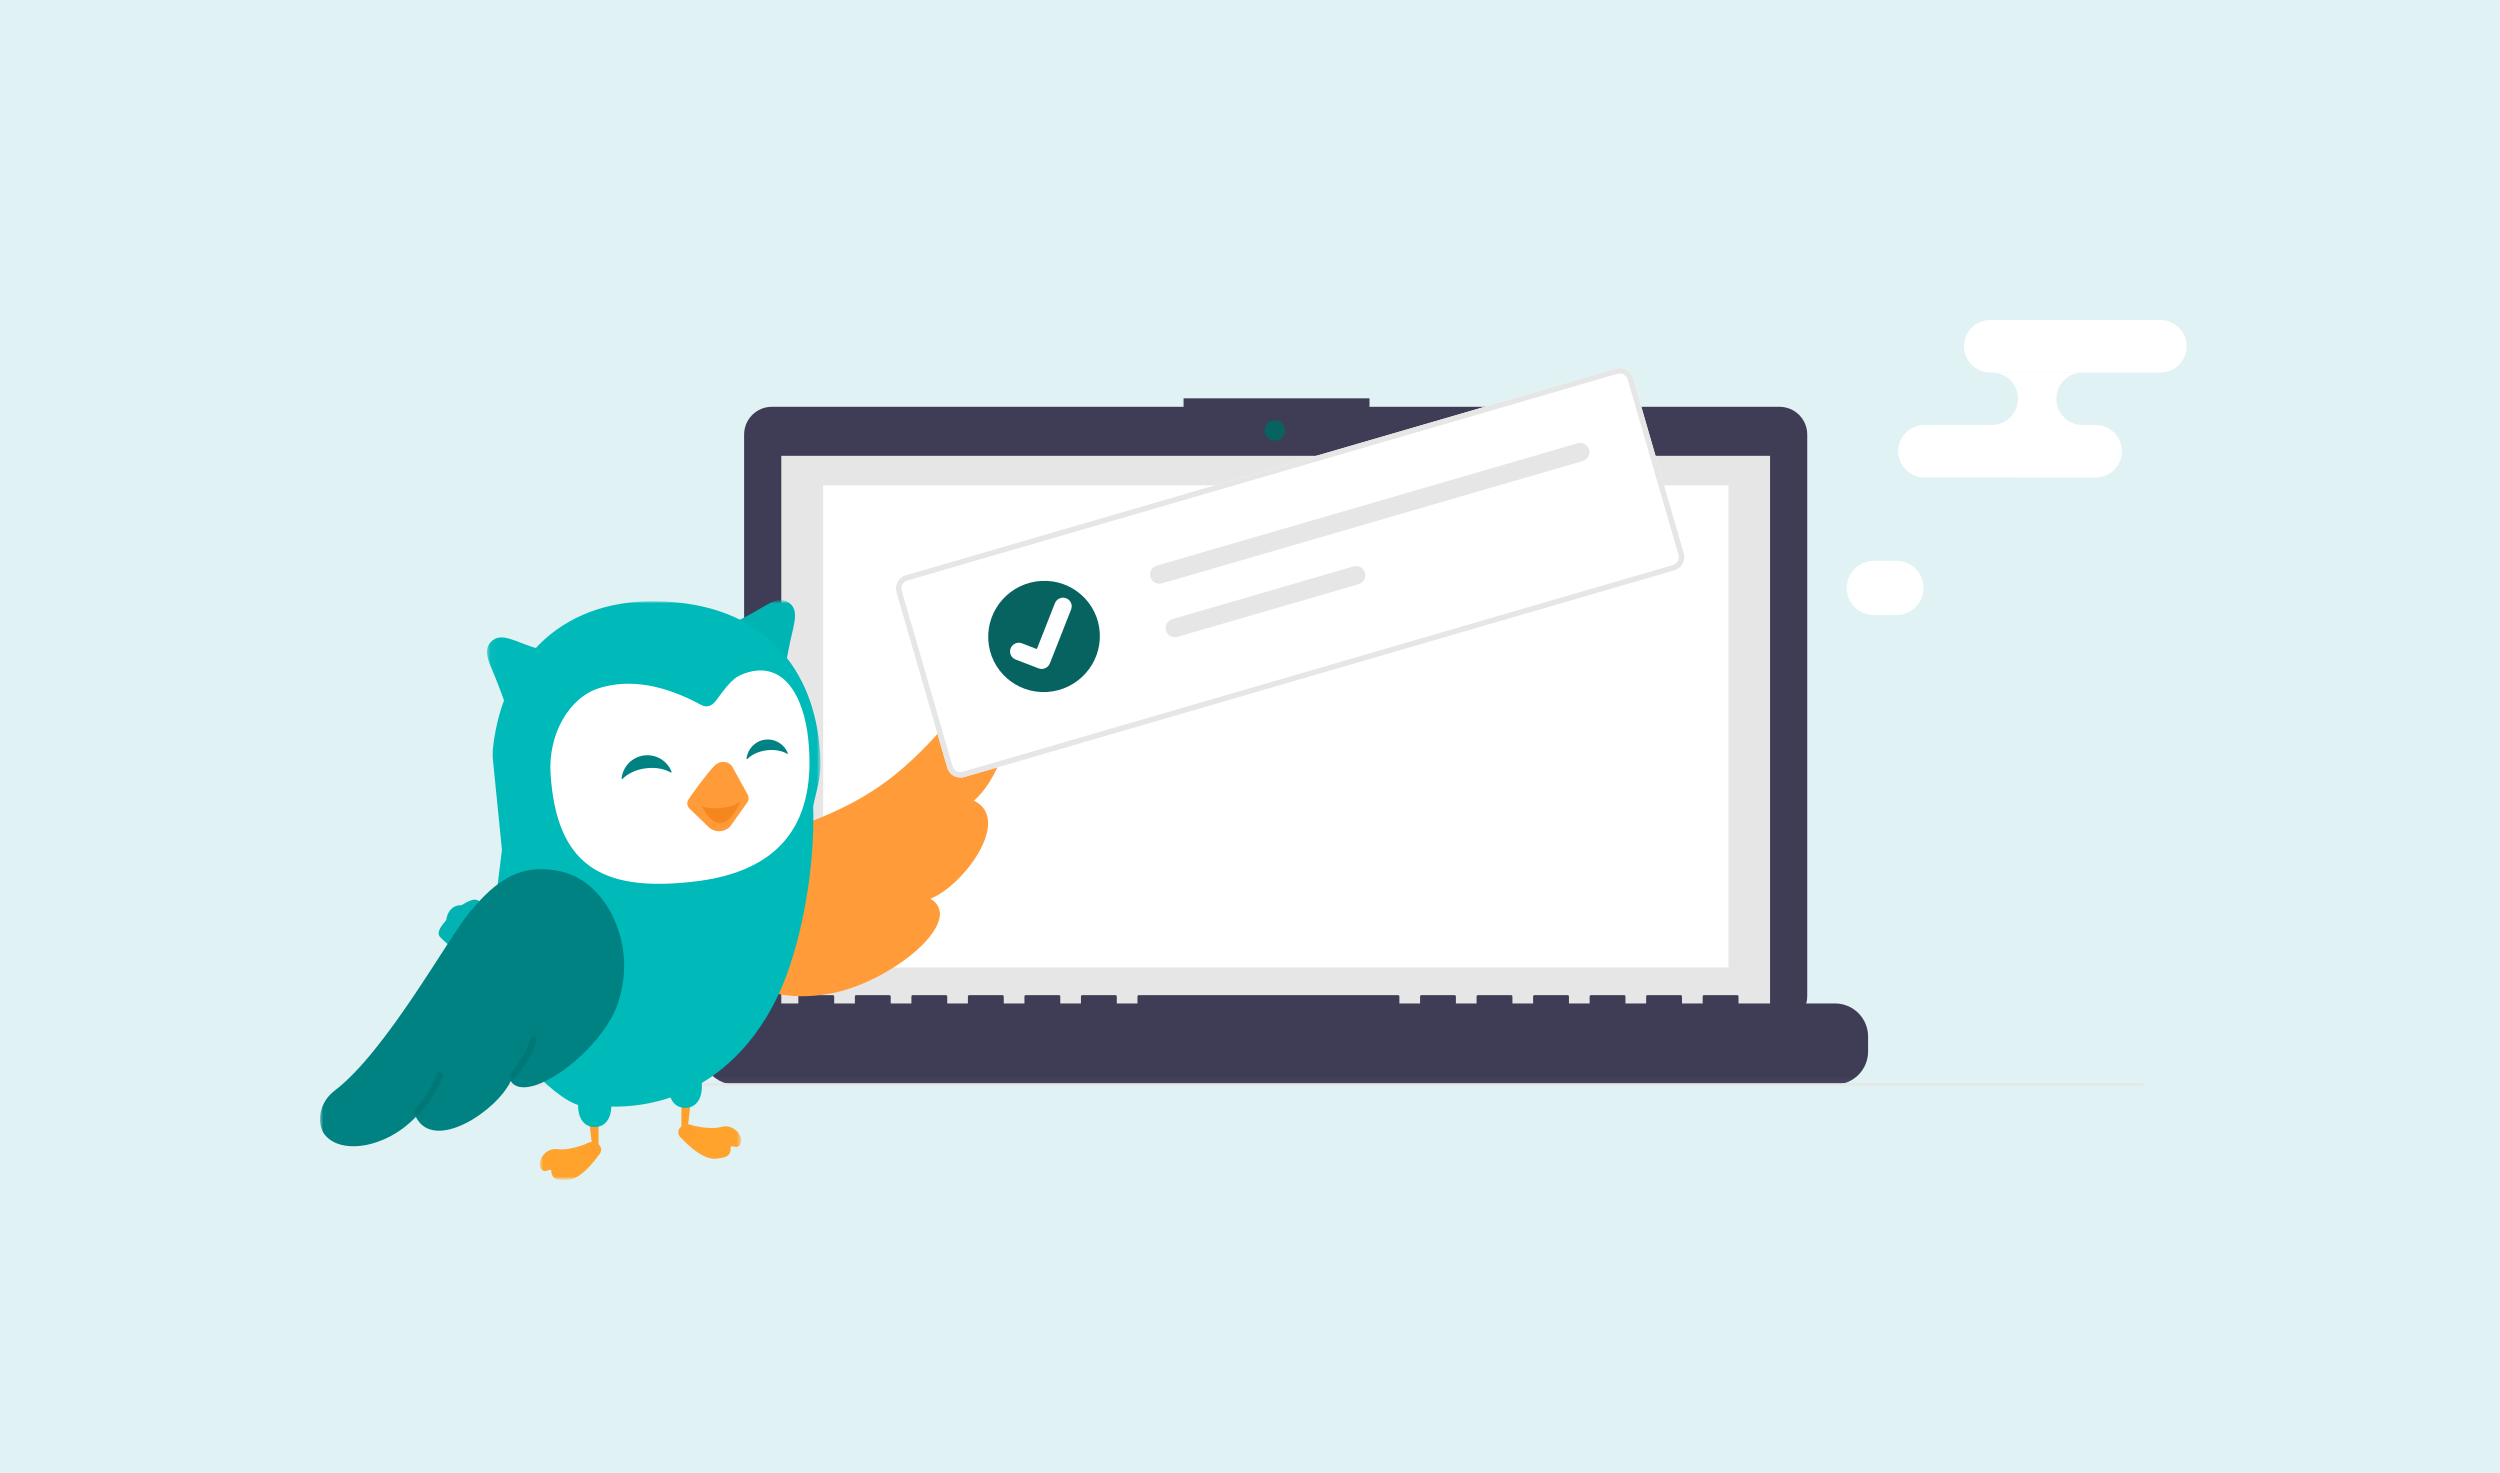 <svg width="375" height="221" viewBox="0 0 375 221" fill="none" xmlns="http://www.w3.org/2000/svg">
<rect width="375" height="221" fill="#E0F2F3"/>
<g clip-path="url(#clip0_31_2611)">
<mask id="mask0_31_2611" style="mask-type:luminance" maskUnits="userSpaceOnUse" x="71" y="43" width="251" height="120">
<path d="M321.82 43H71V162.948H321.82V43Z" fill="white"/>
</mask>
<g mask="url(#mask0_31_2611)">
<path d="M266.926 61.021H205.422V59.753H177.534V61.021H115.777C114.673 61.021 113.615 61.459 112.835 62.24C112.055 63.02 111.616 64.078 111.616 65.182V149.399C111.616 150.502 112.055 151.561 112.835 152.341C113.615 153.121 114.673 153.559 115.777 153.559H266.926C268.03 153.559 269.088 153.121 269.868 152.341C270.648 151.561 271.087 150.502 271.087 149.399V65.181C271.087 64.078 270.648 63.02 269.868 62.239C269.088 61.459 268.03 61.021 266.926 61.021Z" fill="#3F3D56"/>
<path d="M265.509 68.373H117.194V152.038H265.509V68.373Z" fill="#E6E6E6"/>
<path d="M259.269 72.798H123.483V145.115H259.269V72.798Z" fill="white"/>
<path d="M191.225 66.092C192.065 66.092 192.746 65.411 192.746 64.57C192.746 63.73 192.065 63.049 191.225 63.049C190.384 63.049 189.703 63.73 189.703 64.57C189.703 65.411 190.384 66.092 191.225 66.092Z" fill="#066360"/>
<path d="M275.251 150.517H260.776V149.474C260.776 149.419 260.754 149.366 260.716 149.327C260.677 149.289 260.624 149.267 260.569 149.267H255.607C255.552 149.267 255.499 149.289 255.46 149.327C255.422 149.366 255.4 149.419 255.4 149.474V150.517H252.298V149.474C252.298 149.419 252.276 149.366 252.238 149.327C252.199 149.289 252.146 149.267 252.091 149.267H247.129C247.074 149.267 247.021 149.289 246.982 149.327C246.944 149.366 246.922 149.419 246.922 149.474V150.517H243.82V149.474C243.82 149.419 243.799 149.366 243.76 149.327C243.721 149.289 243.668 149.267 243.613 149.267H238.651C238.596 149.267 238.543 149.289 238.504 149.327C238.466 149.366 238.444 149.419 238.444 149.474V150.517H235.342V149.474C235.342 149.419 235.321 149.366 235.282 149.327C235.243 149.289 235.19 149.267 235.135 149.267H230.173C230.118 149.267 230.066 149.289 230.027 149.327C229.988 149.366 229.966 149.419 229.966 149.474V150.517H226.864V149.474C226.864 149.419 226.843 149.366 226.804 149.327C226.765 149.289 226.712 149.267 226.657 149.267H221.695C221.64 149.267 221.588 149.289 221.549 149.327C221.51 149.366 221.488 149.419 221.488 149.474V150.517H218.386V149.474C218.386 149.419 218.365 149.366 218.326 149.327C218.287 149.289 218.234 149.267 218.18 149.267H213.218C213.163 149.267 213.11 149.289 213.072 149.327C213.033 149.366 213.011 149.419 213.011 149.474V150.517H209.908V149.474C209.908 149.419 209.887 149.366 209.848 149.327C209.809 149.289 209.756 149.267 209.702 149.267H170.827C170.772 149.267 170.72 149.289 170.681 149.327C170.642 149.366 170.62 149.419 170.62 149.474V150.517H167.519V149.474C167.519 149.419 167.497 149.366 167.458 149.327C167.419 149.289 167.367 149.267 167.312 149.267H162.349C162.294 149.267 162.242 149.289 162.203 149.327C162.164 149.366 162.142 149.419 162.142 149.474V150.517H159.041V149.474C159.041 149.419 159.019 149.366 158.98 149.327C158.941 149.289 158.889 149.267 158.834 149.267H153.871C153.816 149.267 153.764 149.289 153.725 149.327C153.686 149.366 153.665 149.419 153.665 149.474V150.517H150.563V149.474C150.563 149.419 150.541 149.366 150.502 149.327C150.463 149.289 150.411 149.267 150.356 149.267H145.394C145.339 149.267 145.286 149.289 145.247 149.327C145.209 149.366 145.187 149.419 145.187 149.474V150.517H142.086V149.474C142.086 149.419 142.064 149.366 142.025 149.327C141.986 149.289 141.934 149.267 141.879 149.267H136.916C136.861 149.267 136.808 149.289 136.769 149.327C136.731 149.366 136.709 149.419 136.709 149.474V150.517H133.607V149.474C133.607 149.419 133.585 149.366 133.547 149.327C133.508 149.289 133.455 149.267 133.4 149.267H128.438C128.383 149.267 128.33 149.289 128.291 149.327C128.253 149.366 128.231 149.419 128.231 149.474V150.517H125.129V149.474C125.129 149.419 125.107 149.366 125.069 149.327C125.03 149.289 124.977 149.267 124.922 149.267H119.959C119.904 149.267 119.851 149.289 119.812 149.327C119.774 149.366 119.752 149.419 119.752 149.474V150.517H110.241C108.925 150.517 107.663 151.04 106.732 151.97C105.801 152.901 105.278 154.163 105.278 155.479V157.723C105.278 159.04 105.801 160.302 106.732 161.233C107.663 162.163 108.925 162.686 110.241 162.686H275.251C276.567 162.686 277.829 162.163 278.76 161.233C279.691 160.302 280.213 159.04 280.214 157.724V155.48C280.214 154.163 279.691 152.901 278.76 151.97C277.829 151.04 276.567 150.517 275.251 150.517Z" fill="#3F3D56"/>
<path d="M321.82 162.476H71V162.948H321.82V162.476Z" fill="#E6E6E6"/>
</g>
<mask id="mask1_31_2611" style="mask-type:luminance" maskUnits="userSpaceOnUse" x="48" y="90" width="103" height="87">
<path d="M150.864 90H48V177H150.864V90Z" fill="white"/>
</mask>
<g mask="url(#mask1_31_2611)">
<path fill-rule="evenodd" clip-rule="evenodd" d="M148.912 105.422C147.968 104.667 145.574 104.548 143.972 106.361C136.113 115.269 131.082 120.9 114.117 125.66C113.79 126.848 121.161 149.254 121.161 149.254C130.345 149.926 145.758 138.509 139.557 134.807C144.386 132.957 151.932 122.985 146.099 120.089C149.188 117.544 153.396 109.008 148.916 105.422H148.912Z" fill="#FF9C39"/>
<path d="M133.789 140.022C135.009 133.484 129.433 126.958 121.335 125.447C113.237 123.936 105.684 128.012 104.463 134.55C103.243 141.088 108.819 147.614 116.917 149.125C125.015 150.636 132.569 146.561 133.789 140.022Z" fill="#FF9C39"/>
<path d="M72.804 145.944L75.539 143.209C75.207 140.226 73.186 137.004 72.114 135.466C71.382 134.347 70.047 135.319 69.236 135.784C67.892 135.738 67.096 136.723 66.939 137.998C66.428 138.702 65.194 139.858 66.161 140.71C67.662 142.132 71.064 145.244 72.809 145.944H72.804Z" fill="#03B2B2"/>
<path d="M72.463 150.534C72.348 151.455 72.638 152.38 73.25 153.075C76.326 156.551 83.53 165.998 88.093 165.998C95.385 165.998 105.016 147.417 99.781 137.611C94.547 127.801 75.331 127.147 75.331 127.147L72.463 150.538V150.534Z" fill="#00B9B9"/>
<path d="M85.828 165.316C98.492 168.023 110.536 162.674 116.898 148.936C122.984 135.493 125.272 107.535 114.38 102.605C103.487 97.674 83.544 117.64 77.458 131.083C71.183 145.147 75.52 157.725 85.828 165.316Z" fill="#00B9B9"/>
<mask id="mask2_31_2611" style="mask-type:luminance" maskUnits="userSpaceOnUse" x="73" y="90" width="51" height="50">
<path d="M123.066 90H73.043V139.167H123.066V90Z" fill="white"/>
</mask>
<g mask="url(#mask2_31_2611)">
<path d="M112.419 92.21C114.978 90.842 116.576 89.351 118.164 90.299C119.932 91.353 119.158 93.333 118.546 96.155C118.008 98.636 117.621 101.15 117.621 101.15L108.114 94.346C108.114 94.346 109.854 93.582 112.419 92.21Z" fill="#00B4B4"/>
<path d="M114.389 139.162L79.475 136.893C77.32 136.755 75.686 134.89 75.824 132.736L73.955 114.169C73.882 113.455 73.886 112.737 73.969 112.024C75.447 99.051 84.392 89.277 100.04 90.249C115.701 91.119 122.731 101.564 123.063 114.151C123.095 115.435 122.947 116.719 122.657 117.972L118.551 135.512C118.413 137.666 116.548 139.3 114.394 139.162H114.389Z" fill="#00B9B9"/>
<path d="M79.811 97.035C77.058 96.118 75.234 94.917 73.826 96.114C72.261 97.449 73.356 99.272 74.433 101.951C75.377 104.309 76.183 106.721 76.183 106.721L84.414 98.416C84.414 98.416 82.573 97.955 79.811 97.035Z" fill="#00B9B9"/>
<path d="M89.953 103.189C94.571 101.804 99.621 102.729 105.214 105.754C106.075 106.219 106.844 105.85 107.447 105.031C108.672 103.36 109.823 101.79 111.093 101.247C117.538 98.484 120.586 104.621 121.231 110.799C122.497 122.829 117.686 130.77 103.87 132.266C90.055 133.831 83.476 129.651 82.583 116.084C82.196 110.196 85.345 104.575 89.949 103.194L89.953 103.189Z" fill="white"/>
<path d="M107.221 114.809C107.953 114.077 109.201 114.105 109.809 114.943C109.813 114.947 109.818 114.956 109.822 114.961L112.143 119.173C112.359 119.546 112.336 120.016 112.087 120.37L109.555 123.943C108.649 124.928 107.093 124.933 106.181 123.952L103.428 121.291C103.069 120.946 102.991 120.407 103.235 119.974C103.543 119.431 106.103 115.923 107.217 114.809H107.221Z" fill="#FF9C39"/>
<path fill-rule="evenodd" clip-rule="evenodd" d="M104.676 119.472C104.676 119.472 105.905 123.477 108.032 123.477C110.007 123.477 111.388 119.472 111.388 119.472L108.442 118.561C108.142 118.469 107.825 118.469 107.53 118.561L104.68 119.468L104.676 119.472Z" fill="#F6871F"/>
<path d="M108.045 121.202C110.073 121.02 111.656 120.185 111.58 119.336C111.503 118.488 109.797 117.948 107.769 118.13C105.74 118.312 104.158 119.147 104.234 119.996C104.31 120.844 106.016 121.384 108.045 121.202Z" fill="#FF9C39"/>
<path fill-rule="evenodd" clip-rule="evenodd" d="M114.964 112.549C116.166 112.392 117.284 112.604 118.072 113.069C118.131 113.106 118.2 113.046 118.177 112.986C117.653 111.633 116.258 110.758 114.757 110.951C113.251 111.149 112.133 112.355 111.976 113.796C111.967 113.865 112.055 113.898 112.101 113.852C112.74 113.202 113.762 112.705 114.969 112.549H114.964Z" fill="#008282"/>
<path fill-rule="evenodd" clip-rule="evenodd" d="M96.854 115.246C98.308 115.058 99.657 115.316 100.606 115.873C100.675 115.914 100.762 115.845 100.735 115.771C100.104 114.132 98.419 113.078 96.6 113.318C94.782 113.557 93.428 115.012 93.24 116.756C93.231 116.839 93.332 116.881 93.392 116.821C94.16 116.038 95.403 115.435 96.854 115.246Z" fill="#008282"/>
</g>
<mask id="mask3_31_2611" style="mask-type:luminance" maskUnits="userSpaceOnUse" x="80" y="158" width="32" height="20">
<path d="M80.976 158.885H111.176V177H80.976V158.885Z" fill="white"/>
</mask>
<g mask="url(#mask3_31_2611)">
<path d="M89.782 172.898L88.871 172.392L88.401 168.29H89.782V172.898Z" fill="#FFA02C"/>
<path d="M91.702 165.795C91.702 168.023 90.584 169.059 89.207 169.059C87.831 169.059 86.712 168.023 86.712 165.795C86.712 163.567 87.831 161.762 89.207 161.762C90.584 161.762 91.702 163.567 91.702 165.795Z" fill="#00B9B9"/>
<path d="M83.581 172.369C85.588 172.668 88.401 171.37 88.401 171.37L90.054 172.898C90.054 172.898 87.365 177.147 84.865 177C84.156 176.958 82.798 177.189 82.697 175.683C82.646 174.942 81.643 176.351 81.09 175.168C80.538 173.985 81.956 172.129 83.576 172.373L83.581 172.369Z" fill="#FFA32C"/>
<path d="M88.917 173.681C88.226 173.754 87.609 173.29 87.535 172.636C87.462 171.982 87.964 171.393 88.654 171.315C89.345 171.236 90.091 171.669 90.164 172.323C90.238 172.976 89.603 173.607 88.917 173.681Z" fill="#FFA02C"/>
<path d="M102.212 170.021L103.124 169.514L103.593 165.413H102.212V170.021Z" fill="#FFA02C"/>
<path d="M100.293 162.917C100.293 165.146 101.412 166.181 102.788 166.181C104.165 166.181 105.283 165.146 105.283 162.917C105.283 160.689 104.169 158.885 102.788 158.885C101.412 158.885 100.293 160.689 100.293 162.917Z" fill="#00B9B9"/>
<path d="M108.28 169.017C106.333 169.583 103.368 168.672 103.368 168.672L101.932 170.407C101.932 170.407 105.163 174.256 107.622 173.777C108.317 173.639 109.693 173.685 109.592 172.184C109.542 171.443 110.725 172.704 111.116 171.457C111.507 170.209 109.855 168.561 108.275 169.022L108.28 169.017Z" fill="#FFA32C"/>
<path d="M103.165 171.034C103.86 171.016 104.408 170.468 104.389 169.814C104.371 169.16 103.796 168.64 103.105 168.654C102.414 168.668 101.729 169.197 101.742 169.855C101.756 170.514 102.47 171.052 103.165 171.034Z" fill="#FFA02C"/>
</g>
<path fill-rule="evenodd" clip-rule="evenodd" d="M50.158 163.626C57.819 157.84 67.141 140.857 70.336 136.967C74.604 131.764 78.259 129.481 84.009 130.687C89.46 131.829 93.479 137.823 93.622 144.549C93.658 146.344 93.364 148.195 92.903 149.783C90.956 157.223 79.088 166.002 76.606 162.167C74.544 166.628 65.093 172.926 62.377 167.53C57.722 172.438 50.559 173.308 48.46 169.832C47.419 167.784 48.197 165.109 50.158 163.631V163.626Z" fill="#008282"/>
<path d="M76.892 161.859C77.012 161.859 77.127 161.804 77.214 161.712C79.198 159.622 80.248 156.901 80.524 156.118C80.612 155.874 80.487 155.593 80.239 155.506C79.995 155.418 79.728 155.538 79.64 155.782L79.631 155.805C79.373 156.542 78.379 159.106 76.524 161.062C76.344 161.251 76.353 161.55 76.542 161.73C76.639 161.822 76.763 161.863 76.883 161.859H76.892Z" fill="#007878"/>
<path d="M62.538 167.231C62.653 167.231 62.764 167.18 62.851 167.097C64.932 165.039 66.111 162.286 66.419 161.495C66.516 161.251 66.401 160.97 66.157 160.873C65.913 160.776 65.646 160.887 65.549 161.126L65.54 161.149C65.245 161.9 64.136 164.496 62.184 166.425C62 166.609 61.995 166.908 62.184 167.093C62.281 167.189 62.409 167.235 62.538 167.231Z" fill="#007878"/>
</g>
<path fill-rule="evenodd" clip-rule="evenodd" d="M324.141 55.888L298.54 55.877C298.023 55.877 297.511 55.775 297.033 55.577C296.555 55.379 296.121 55.088 295.756 54.722C295.39 54.356 295.1 53.922 294.902 53.444C294.705 52.966 294.603 52.454 294.603 51.937C294.603 51.42 294.705 50.907 294.904 50.43C295.102 49.952 295.392 49.518 295.758 49.152C296.124 48.787 296.558 48.497 297.036 48.299C297.514 48.101 298.026 48 298.543 48L324.144 48.011C325.175 48.033 326.155 48.458 326.876 49.194C327.597 49.931 328 50.921 328 51.951C328 52.982 327.595 53.971 326.874 54.707C326.152 55.443 325.171 55.867 324.141 55.888ZM314.349 71.63L288.749 71.619C288.225 71.63 287.704 71.536 287.216 71.343C286.729 71.149 286.285 70.861 285.911 70.494C285.536 70.127 285.239 69.689 285.036 69.206C284.833 68.722 284.729 68.203 284.729 67.679C284.729 67.155 284.834 66.636 285.037 66.153C285.241 65.669 285.539 65.232 285.913 64.865C286.288 64.498 286.732 64.21 287.219 64.017C287.707 63.825 288.228 63.731 288.752 63.742L314.353 63.753C315.398 63.754 316.399 64.169 317.137 64.908C317.876 65.647 318.29 66.649 318.29 67.694C318.289 68.738 317.874 69.74 317.135 70.478C316.396 71.216 315.393 71.631 314.349 71.63Z" fill="white"/>
<path fill-rule="evenodd" clip-rule="evenodd" d="M312.311 55.877V55.875L298.762 55.869C299.807 55.87 300.808 56.285 301.546 57.024C302.285 57.763 302.699 58.765 302.698 59.81C302.698 60.854 302.282 61.856 301.543 62.594C300.804 63.332 299.802 63.746 298.758 63.746L312.309 63.752V63.75C311.279 63.728 310.298 63.304 309.578 62.567C308.857 61.831 308.454 60.842 308.455 59.812C308.455 58.782 308.859 57.793 309.58 57.057C310.301 56.321 311.282 55.898 312.312 55.877H312.311ZM281.072 92.26H284.464C285.543 92.257 286.577 91.827 287.339 91.064C288.102 90.301 288.532 89.268 288.535 88.189C288.532 87.11 288.102 86.077 287.339 85.314C286.577 84.551 285.543 84.121 284.464 84.118H281.072C279.993 84.121 278.959 84.551 278.196 85.314C277.433 86.077 277.003 87.11 277 88.189C277.003 89.268 277.433 90.302 278.196 91.064C278.959 91.827 279.993 92.257 281.072 92.26Z" fill="white"/>
<path d="M251.161 85.544L144.636 116.552C144.113 116.704 143.552 116.642 143.075 116.381C142.599 116.121 142.246 115.682 142.095 115.161L134.472 88.832C134.321 88.311 134.385 87.751 134.648 87.275C134.911 86.799 135.352 86.445 135.875 86.292L242.4 55.285C242.923 55.133 243.484 55.195 243.961 55.456C244.437 55.716 244.79 56.155 244.941 56.676L252.564 83.005C252.715 83.526 252.651 84.086 252.388 84.562C252.125 85.038 251.684 85.391 251.161 85.544Z" fill="white"/>
<path d="M251.161 85.544L144.636 116.552C144.113 116.704 143.552 116.642 143.075 116.381C142.599 116.121 142.246 115.682 142.095 115.161L134.472 88.832C134.321 88.311 134.385 87.751 134.648 87.275C134.911 86.799 135.352 86.445 135.875 86.292L242.4 55.285C242.923 55.133 243.484 55.195 243.961 55.456C244.437 55.716 244.79 56.155 244.941 56.676L252.564 83.005C252.715 83.526 252.651 84.086 252.388 84.562C252.125 85.038 251.684 85.391 251.161 85.544ZM136.103 87.079C135.789 87.171 135.524 87.382 135.366 87.668C135.208 87.954 135.17 88.29 135.26 88.603L142.884 114.931C142.975 115.244 143.186 115.507 143.472 115.664C143.758 115.821 144.095 115.857 144.409 115.766L250.933 84.759C251.247 84.667 251.512 84.455 251.67 84.169C251.828 83.884 251.866 83.547 251.776 83.235L244.152 56.906C244.062 56.593 243.85 56.33 243.564 56.173C243.278 56.017 242.941 55.98 242.627 56.071L136.103 87.079Z" fill="#E6E6E6"/>
<path d="M173.516 84.842C173.34 84.893 173.176 84.978 173.032 85.092C172.889 85.206 172.769 85.347 172.681 85.506C172.592 85.666 172.536 85.841 172.515 86.023C172.494 86.204 172.509 86.387 172.56 86.562C172.61 86.738 172.695 86.901 172.809 87.043C172.923 87.186 173.064 87.304 173.224 87.392C173.384 87.48 173.56 87.535 173.742 87.555C173.924 87.575 174.108 87.559 174.284 87.509L174.288 87.507L237.41 69.157C237.764 69.054 238.064 68.814 238.242 68.492C238.42 68.169 238.463 67.789 238.36 67.436C238.258 67.083 238.019 66.785 237.696 66.609C237.373 66.432 236.992 66.39 236.637 66.492L173.516 84.842Z" fill="#E6E6E6"/>
<path d="M175.858 92.861C175.682 92.912 175.518 92.996 175.375 93.11C175.231 93.224 175.112 93.365 175.023 93.525C174.934 93.685 174.878 93.86 174.857 94.042C174.837 94.223 174.852 94.406 174.902 94.582C174.953 94.757 175.037 94.92 175.151 95.063C175.265 95.205 175.406 95.324 175.566 95.412C175.726 95.499 175.902 95.555 176.084 95.575C176.266 95.595 176.45 95.579 176.626 95.528L176.631 95.527L203.794 87.627C204.149 87.525 204.449 87.286 204.628 86.963C204.807 86.641 204.851 86.26 204.749 85.907C204.647 85.553 204.408 85.255 204.085 85.077C203.762 84.9 203.381 84.858 203.026 84.96L203.021 84.962L175.858 92.861Z" fill="#E6E6E6"/>
<path d="M157.045 103.798C161.664 103.527 165.211 99.578 164.969 94.978C164.726 90.379 160.785 86.87 156.166 87.141C151.547 87.413 147.999 91.361 148.242 95.961C148.484 100.56 152.426 104.069 157.045 103.798Z" fill="#066360"/>
<path d="M156.623 100.287C156.353 100.366 156.064 100.356 155.801 100.258L155.785 100.252L152.339 98.928C152.179 98.866 152.032 98.774 151.909 98.656C151.785 98.538 151.686 98.397 151.617 98.241C151.548 98.084 151.511 97.916 151.508 97.745C151.505 97.574 151.535 97.403 151.598 97.244C151.661 97.084 151.755 96.938 151.874 96.814C151.993 96.69 152.136 96.591 152.293 96.521C152.451 96.452 152.62 96.414 152.792 96.41C152.964 96.406 153.135 96.436 153.295 96.498L155.528 97.358L158.234 90.484C158.361 90.162 158.611 89.903 158.928 89.763C159.246 89.623 159.605 89.614 159.927 89.738L159.911 89.783L159.928 89.738C160.251 89.862 160.509 90.11 160.647 90.425C160.786 90.74 160.792 91.098 160.666 91.42L157.483 99.507C157.409 99.694 157.293 99.861 157.144 99.996C156.995 100.131 156.817 100.23 156.624 100.286L156.623 100.287Z" fill="white"/>
</g>
<defs>
<clipPath id="clip0_31_2611">
<rect width="280" height="134" fill="white" transform="translate(48 43)"/>
</clipPath>
</defs>
</svg>
